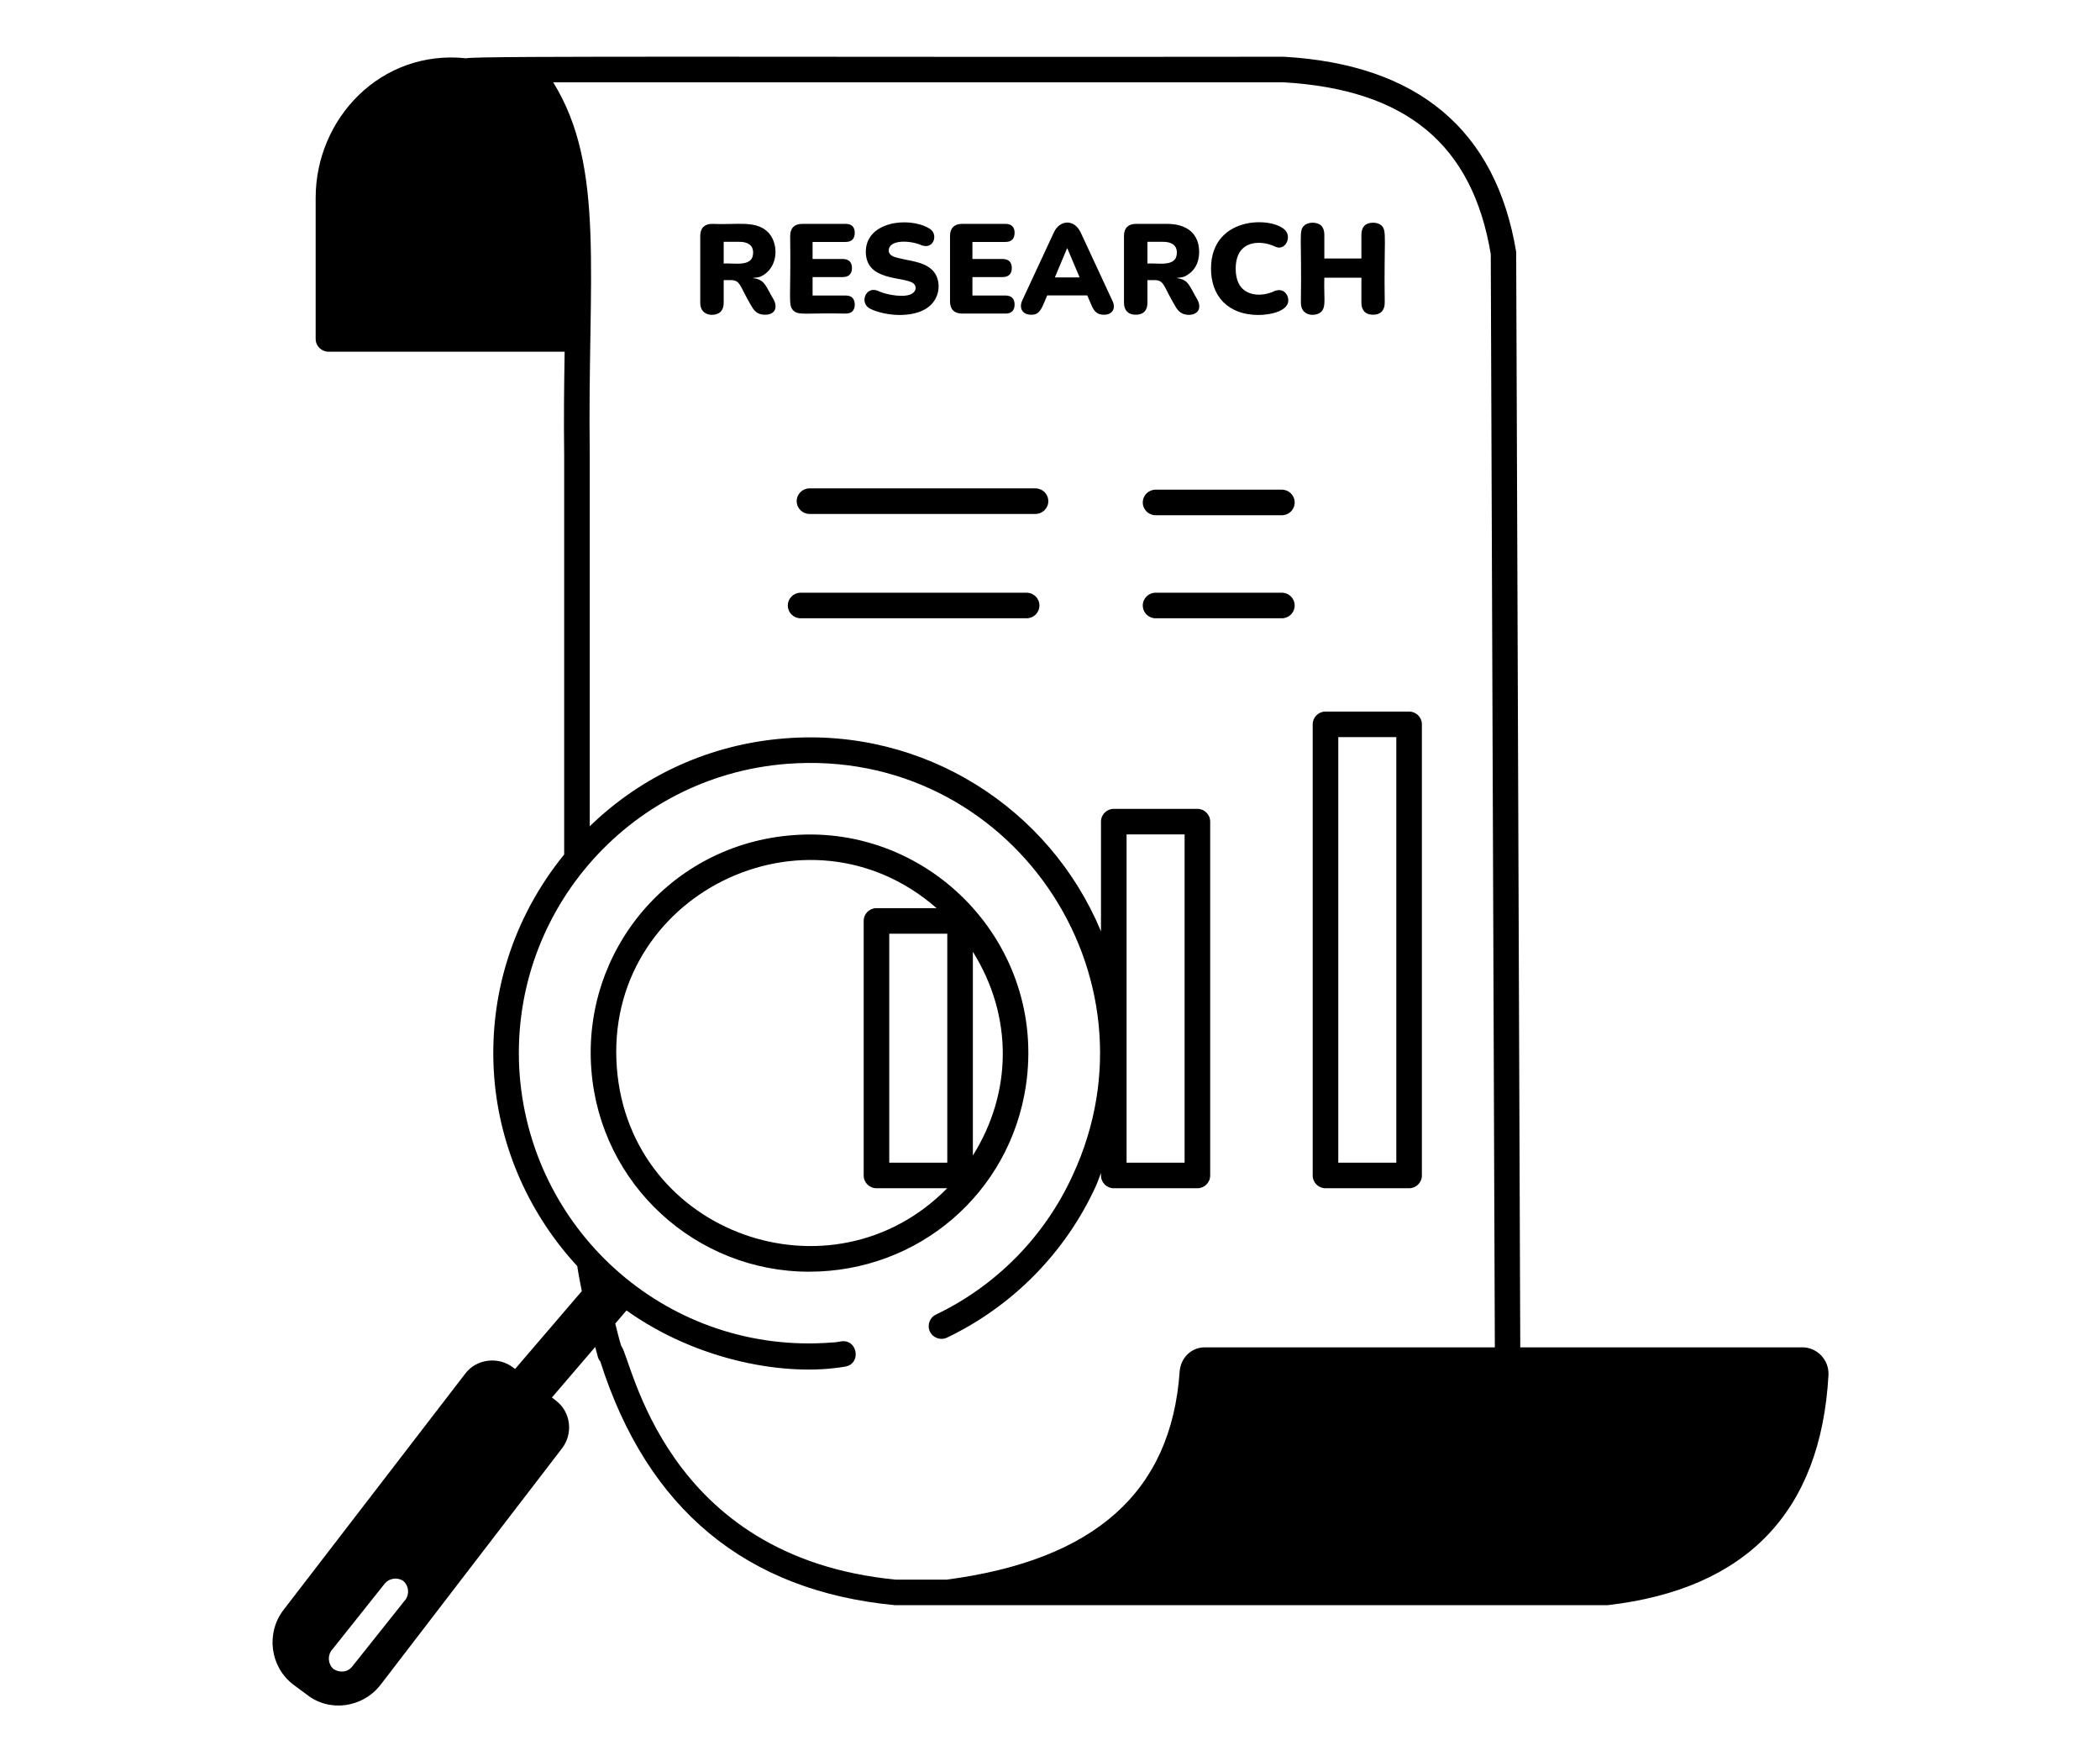 <svg xmlns="http://www.w3.org/2000/svg" xmlns:xlink="http://www.w3.org/1999/xlink" width="940" zoomAndPan="magnify" viewBox="0 0 705 591" height="788" preserveAspectRatio="xMidYMid meet" version="1.0"><path fill="#000000" d="M 613.84 461.617 C 614.141 456.5 610.059 452.227 605.086 452.227 L 510.375 452.227 L 509.004 84.566 C 502.227 43.641 476.031 21.59 430.91 19.043 C 275.801 19.25 159.27 18.625 156.523 19.562 C 127.914 16.516 105.969 39.719 105.969 66.41 L 105.969 113.754 C 105.969 116.125 107.887 118.043 110.262 118.043 L 189.559 118.043 C 189.387 128.785 189.23 140.23 189.402 152.703 L 189.402 286.805 C 172.184 307.973 163.805 334.422 165.926 361.711 C 167.84 385.512 177.852 407.695 193.793 424.965 C 194.207 427.816 194.789 430.578 195.316 433.367 L 172.914 459.504 L 172.223 458.969 C 167.242 455.199 159.855 456.055 156.078 461.203 L 95.098 540.473 C 89.262 548.195 90.633 559.348 98.363 565.355 L 103 568.785 C 110.559 574.789 121.723 573.246 127.734 565.527 L 188.715 486.082 C 192.492 481.105 191.633 473.898 186.652 470.125 L 185.281 469.066 L 199.812 452.113 C 200.723 455.16 200.59 455.879 201.531 456.961 C 217.273 506.48 250.387 533.988 300.363 538.762 C 348.848 538.762 362.098 538.762 539.758 538.762 C 586.34 533.375 611.266 507.422 613.84 461.617 Z M 136.152 536.871 L 118.117 559.52 C 116.832 561.059 114.43 561.703 111.934 560.207 C 110.215 558.66 109.871 555.918 111.246 554.027 L 129.281 531.383 C 130.828 529.664 133.574 529.32 135.465 530.695 C 137.184 532.234 137.527 534.984 136.152 536.871 Z M 208.535 451.707 C 207.777 449.293 207.207 446.738 206.551 444.25 L 210.324 439.852 C 234.164 456.848 263.996 462.141 283.766 458.688 C 289.297 457.711 287.93 449.305 282.258 450.242 C 281.336 450.41 280.41 450.574 279.254 450.609 C 225.129 454.844 178.781 414.367 174.48 361.031 C 170.324 307.438 210.449 260.547 264.176 256.383 C 338.969 250.605 391.398 327.34 360.074 394.57 C 350.738 414.977 334.449 431.551 314.211 441.227 C 312.074 442.25 311.168 444.812 312.191 446.949 C 313.215 449.086 315.781 449.98 317.918 448.969 C 339.969 438.418 357.715 420.363 367.871 398.164 C 368.551 396.707 369.004 395.172 369.617 393.688 L 369.617 394.543 C 369.617 396.914 371.539 398.832 373.91 398.832 L 401.984 398.832 C 404.355 398.832 406.277 396.914 406.277 394.543 L 406.277 275.777 C 406.277 273.406 404.355 271.488 401.984 271.488 L 373.91 271.488 C 371.539 271.488 369.617 273.406 369.617 275.777 L 369.617 312.605 C 352.445 271.344 310.328 244.113 263.504 247.836 C 238.625 249.754 215.715 260.152 197.992 277.324 L 197.992 152.645 C 197.164 92.922 203.484 56.297 185.707 27.617 L 430.668 27.613 C 472.125 29.969 494.324 48.508 500.473 85.285 L 501.84 452.227 L 404.465 452.227 C 399.977 452.227 396.355 455.727 396.027 460.363 C 393.191 500.754 367.609 523.602 317.863 530.195 L 300.777 530.199 C 222.574 522.707 212.176 455.965 208.535 451.707 Z M 378.207 390.254 L 378.207 280.066 L 397.688 280.066 L 397.688 390.254 Z M 378.207 390.254 " fill-opacity="1" fill-rule="nonzero"/><path fill="#000000" d="M 344.398 364.477 C 351.492 317.168 312.375 276.633 266.094 280.328 C 224.871 283.504 195.371 319.129 198.535 359.137 C 201.52 397.73 233.789 426.859 271.613 426.84 C 308.293 426.84 338.984 400.562 344.398 364.477 Z M 318.02 390.254 L 298.535 390.254 L 298.535 313.395 L 318.02 313.395 Z M 326.609 387.836 L 326.609 319.461 C 340.195 341.238 339.805 366.746 326.609 387.836 Z M 207.09 358.469 C 202.582 300.422 270.961 266.762 314.426 304.816 L 294.242 304.816 C 291.867 304.816 289.949 306.734 289.949 309.105 L 289.949 394.543 C 289.949 396.914 291.867 398.832 294.242 398.832 L 317.984 398.832 C 279.309 438.121 211.434 414.266 207.09 358.469 Z M 207.09 358.469 " fill-opacity="1" fill-rule="nonzero"/><path fill="#000000" d="M 387.941 164.359 C 385.57 164.359 383.648 166.277 383.648 168.648 C 383.648 171.02 385.57 172.938 387.941 172.938 L 430.348 172.938 C 432.723 172.938 434.641 171.02 434.641 168.648 C 434.641 166.277 432.723 164.359 430.348 164.359 Z M 387.941 164.359 " fill-opacity="1" fill-rule="nonzero"/><path fill="#000000" d="M 344.656 198.941 L 268.777 198.941 C 266.406 198.941 264.484 200.859 264.484 203.23 C 264.484 205.602 266.406 207.523 268.777 207.523 L 344.656 207.523 C 347.031 207.523 348.953 205.602 348.953 203.23 C 348.953 200.859 347.031 198.941 344.656 198.941 Z M 344.656 198.941 " fill-opacity="1" fill-rule="nonzero"/><path fill="#000000" d="M 347.633 163.922 L 271.758 163.922 C 269.383 163.922 267.461 165.84 267.461 168.211 C 267.461 170.582 269.383 172.5 271.758 172.5 L 347.633 172.5 C 350.008 172.5 351.93 170.582 351.93 168.211 C 351.93 165.84 350.008 163.922 347.633 163.922 Z M 347.633 163.922 " fill-opacity="1" fill-rule="nonzero"/><path fill="#000000" d="M 434.641 203.23 C 434.641 200.859 432.723 198.941 430.348 198.941 L 387.941 198.941 C 385.57 198.941 383.648 200.859 383.648 203.23 C 383.648 205.602 385.57 207.523 387.941 207.523 L 430.348 207.523 C 432.723 207.523 434.641 205.602 434.641 203.23 Z M 434.641 203.23 " fill-opacity="1" fill-rule="nonzero"/><path fill="#000000" d="M 252.637 93.34 C 253.555 93.148 254.668 93.156 255.418 92.801 C 261.609 89.855 261.574 81.254 257.516 77.637 C 253.328 73.906 247.215 75.551 239.062 75.141 C 236.602 75.141 235.086 76.496 235.086 79.113 L 235.086 101.664 C 235.086 106.402 240.359 106.309 241.973 104.59 C 242.629 103.895 242.953 102.914 242.953 101.664 L 242.953 94.016 L 245.312 94.016 C 248.695 94.016 248.281 96.09 252.324 102.812 C 253.461 104.875 254.816 105.637 256.895 105.637 C 260.227 105.637 261.145 103.156 259.719 100.551 C 256.992 95.992 256.836 93.754 252.637 93.34 Z M 242.953 88.469 L 242.953 81.164 L 248.172 81.164 C 250.816 81.164 252.836 82.117 252.836 84.793 C 252.836 89.891 246.309 88.141 242.953 88.469 Z M 242.953 88.469 " fill-opacity="1" fill-rule="nonzero"/><path fill="#000000" d="M 283.875 105.25 C 284.898 105.25 285.672 104.992 286.184 104.48 C 287.188 103.477 287.25 101.074 286.184 99.973 C 285.672 99.453 284.898 99.188 283.875 99.188 L 272.797 99.188 L 272.797 92.996 L 282.938 92.996 C 285 92.996 286.016 91.871 286.016 89.961 C 286.016 88.055 285 86.93 282.938 86.93 L 272.797 86.93 L 272.797 81.207 L 283.875 81.207 C 285.945 81.207 286.953 80.109 286.953 78.133 C 286.953 76.211 285.934 75.141 283.875 75.141 L 269.383 75.141 C 266.68 75.141 265.273 76.598 265.273 79.195 C 265.578 100.195 264.484 102.367 266.32 104.203 C 268.082 105.961 270.363 104.969 283.875 105.25 Z M 283.875 105.25 " fill-opacity="1" fill-rule="nonzero"/><path fill="#000000" d="M 294.777 97.652 C 290.684 95.793 288.285 101.793 292.211 103.668 C 297.234 106.105 306.617 106.883 311.621 103.098 C 316.016 99.766 315.992 93.633 313.027 90.691 C 310.121 87.77 305.191 87.566 301.875 86.668 C 300.238 86.32 298.367 85.785 298.367 84.113 C 298.367 80.277 305.672 80.688 309.145 82.23 C 313.57 84.082 315.23 78.391 311.879 76.633 C 304.988 72.594 290.668 74.375 290.668 84.492 C 290.668 94.57 303.426 92.676 306.598 95.09 C 307.625 95.855 307.828 97.492 306.254 98.523 C 303.992 100.031 297.816 99.09 294.777 97.652 Z M 294.777 97.652 " fill-opacity="1" fill-rule="nonzero"/><path fill="#000000" d="M 323.043 105.25 L 337.535 105.25 C 339.59 105.25 340.613 104.199 340.613 102.219 C 340.613 100.277 339.586 99.188 337.535 99.188 L 326.457 99.188 L 326.457 92.996 L 336.598 92.996 C 338.664 92.996 339.676 91.871 339.676 89.961 C 339.676 88.055 338.664 86.93 336.598 86.93 L 326.457 86.93 L 326.457 81.207 L 337.535 81.207 C 339.605 81.207 340.613 80.109 340.613 78.133 C 340.613 76.211 339.594 75.141 337.535 75.141 L 323.043 75.141 C 320.34 75.141 318.934 76.598 318.934 79.195 L 318.934 101.195 C 318.934 103.793 320.336 105.25 323.043 105.25 Z M 323.043 105.25 " fill-opacity="1" fill-rule="nonzero"/><path fill="#000000" d="M 362.766 77.957 C 360.449 73.258 355.656 73.992 353.824 77.957 L 343.18 100.852 C 341.953 103.637 343.438 105.637 346.125 105.637 C 347.93 105.637 348.945 105.164 350.191 102.387 L 351.57 99.145 L 365.016 99.145 L 366.395 102.387 C 367.496 104.965 368.672 105.637 370.672 105.637 C 373.316 105.637 374.793 103.648 373.406 100.852 Z M 358.227 83.344 L 358.312 83.344 L 362.449 93.121 L 354.129 93.121 Z M 358.227 83.344 " fill-opacity="1" fill-rule="nonzero"/><path fill="#000000" d="M 385.207 101.664 L 385.207 94.016 L 387.566 94.016 C 390.949 94.016 390.535 96.09 394.578 102.812 C 395.113 103.785 395.734 104.496 396.43 104.949 C 398.48 106.289 402.52 105.879 402.613 102.965 C 402.637 102.184 402.426 101.383 401.973 100.551 C 399.246 95.992 399.09 93.754 394.891 93.34 C 395.809 93.148 396.922 93.156 397.672 92.801 C 400.988 91.227 402.57 88.234 402.57 84.582 C 402.57 78.297 398.293 75.141 391.836 75.141 L 381.316 75.141 C 378.855 75.141 377.34 76.496 377.34 79.113 L 377.34 101.664 C 377.34 104.102 378.703 105.637 381.273 105.637 C 383.91 105.637 385.207 104.16 385.207 101.664 Z M 385.207 81.164 L 390.426 81.164 C 393.07 81.164 395.09 82.117 395.09 84.793 C 395.09 89.891 388.562 88.141 385.207 88.469 Z M 385.207 81.164 " fill-opacity="1" fill-rule="nonzero"/><path fill="#000000" d="M 422.539 105.723 C 426.508 105.723 433.129 104.348 432.461 100.234 C 432.09 98.105 430.25 96.66 427.758 97.738 C 423.492 99.758 417.77 99.355 415.746 94.938 C 414.531 92.328 414.527 88.023 415.746 85.438 C 417.824 80.965 423.508 80.664 428.016 82.738 C 431.004 84.266 433.258 80.668 432.035 78.09 C 429.391 72.672 406.555 71.43 406.555 90.172 C 406.555 99.484 412.344 105.723 422.539 105.723 Z M 422.539 105.723 " fill-opacity="1" fill-rule="nonzero"/><path fill="#000000" d="M 443.617 104.59 C 445.266 102.84 444.391 100.02 444.598 93.203 L 457.043 93.203 L 457.043 101.625 C 457.043 104.172 458.395 105.637 460.977 105.637 C 463.473 105.637 464.871 104.199 464.871 101.625 C 464.582 80.062 465.648 77.605 463.863 75.777 C 463.191 75.098 462.227 74.754 460.977 74.754 C 458.328 74.754 457.043 76.234 457.043 78.77 L 457.043 86.762 L 444.598 86.762 L 444.598 78.77 C 444.598 77.461 444.262 76.465 443.59 75.777 C 442.277 74.43 439.168 74.375 437.762 75.777 C 435.965 77.574 437.039 79.191 436.73 101.625 C 436.73 106.402 441.992 106.316 443.617 104.59 Z M 443.617 104.59 " fill-opacity="1" fill-rule="nonzero"/><path fill="#000000" d="M 440.691 243.121 L 440.691 394.543 C 440.691 396.914 442.609 398.832 444.984 398.832 L 473.055 398.832 C 475.43 398.832 477.348 396.914 477.348 394.543 L 477.348 243.121 C 477.348 240.75 475.43 238.832 473.055 238.832 L 444.984 238.832 C 442.609 238.832 440.691 240.75 440.691 243.121 Z M 449.277 247.41 L 468.762 247.41 L 468.762 390.254 L 449.277 390.254 Z M 449.277 247.41 " fill-opacity="1" fill-rule="nonzero"/></svg>